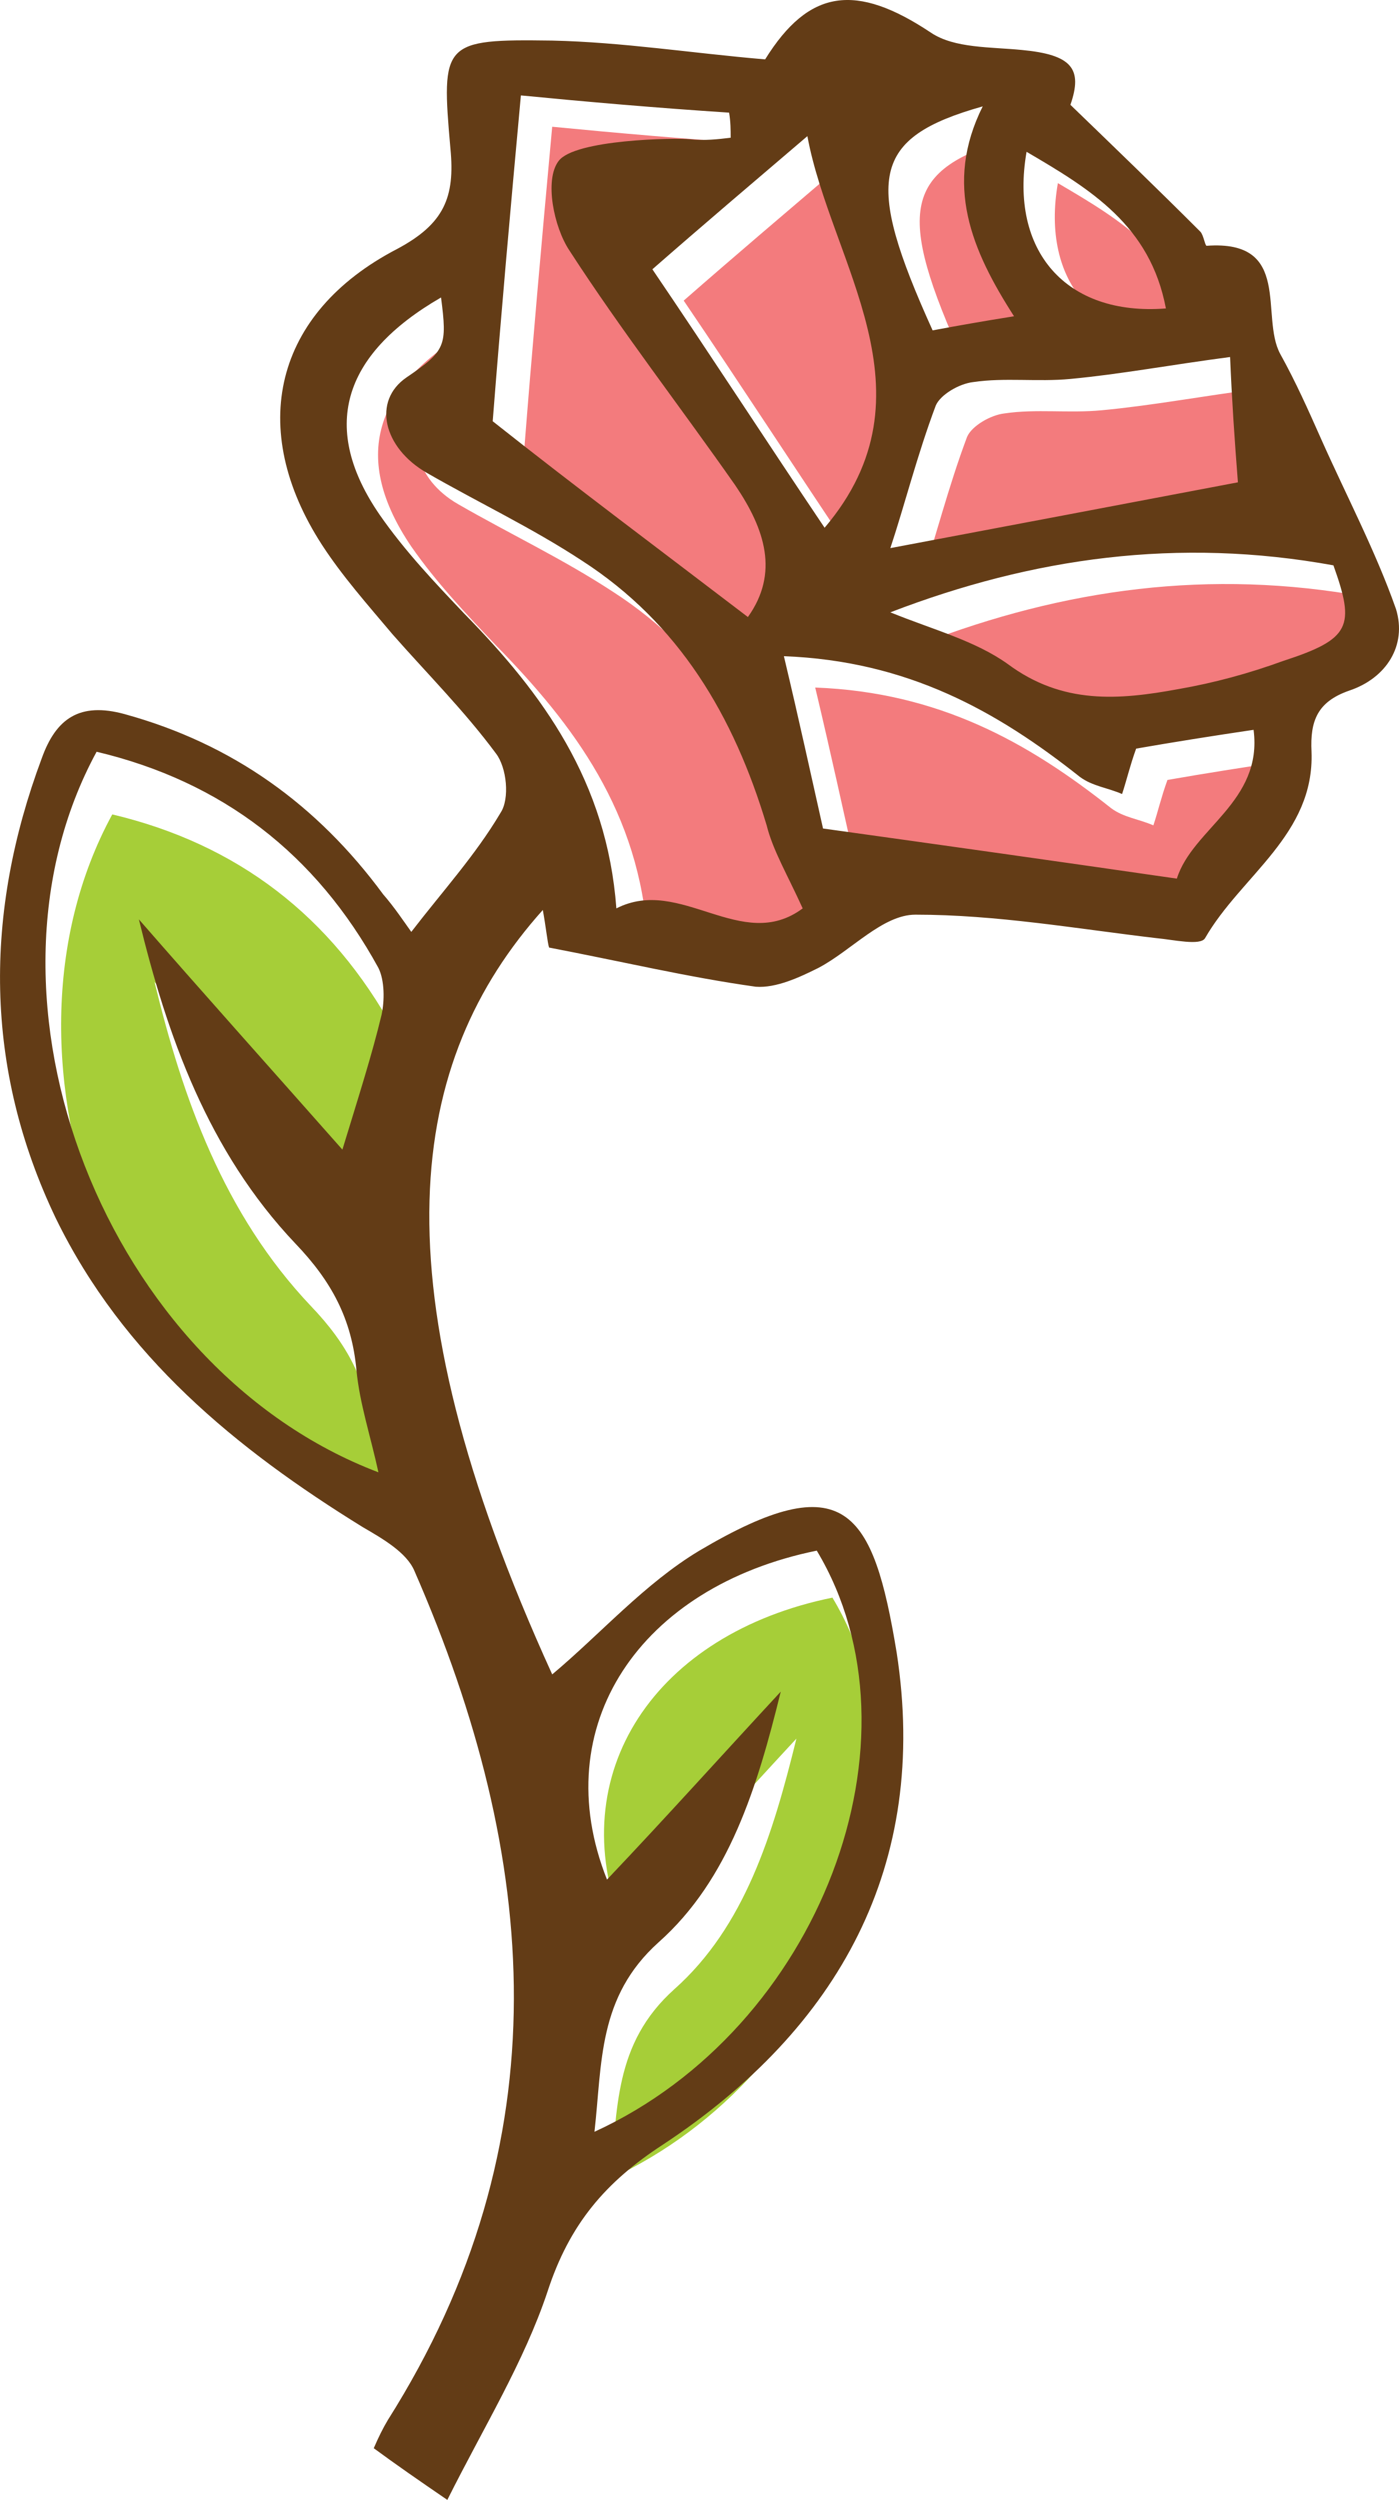 <svg version="1.1" id="图层_1" x="0px" y="0px" width="280.127px" height="500.286px" viewBox="0 0 280.127 500.286" enable-background="new 0 0 280.127 500.286" xml:space="preserve" xmlns="http://www.w3.org/2000/svg" xmlns:xlink="http://www.w3.org/1999/xlink" xmlns:xml="http://www.w3.org/XML/1998/namespace">
  <path fill="#A6CE38" d="M78.907,307.182c-1.567-7.21-3.762-13.793-4.389-20.376c-0.94-10.346-5.017-17.868-12.226-25.393
	c-17.556-18.496-25.705-41.692-31.349-64.891c12.853,14.733,26.332,29.781,40.752,46.082c3.448-11.285,5.956-19.123,7.837-26.959
	c0.627-2.821,0.627-6.896-0.627-9.404c-12.539-22.884-31.348-37.304-56.426-43.26C-4.479,212.512,24.361,286.494,78.907,307.182z
	 M122.167,436.023c45.14-20.689,67.083-78.685,44.513-116.302c-35.423,7.211-54.232,35.108-42.005,65.831
	c11.912-12.54,22.884-24.766,34.794-37.618c-4.701,19.123-10.346,37.618-24.451,50.157
	C122.794,409.063,123.734,422.23,122.167,436.023z" class="color c1"/>
  <path fill="#F37B7D" d="M129.691,188.06c-1.566-25.393-14.734-42.947-30.408-58.935c-5.956-6.27-11.912-12.54-16.928-19.75
	c-11.912-17.555-7.837-31.975,12.227-43.573c1.254,9.718,0.939,10.658-6.896,15.987c-6.896,4.702-4.702,14.106,4.074,19.122
	c10.346,5.956,21.004,10.973,31.035,17.556c19.435,12.54,30.72,31.348,36.99,52.978c1.568,5.016,4.076,9.718,7.211,16.615
	C154.769,197.151,142.544,181.477,129.691,188.06z M156.022,129.752c6.27-8.777,3.447-17.555-2.51-26.333
	c-10.971-15.674-22.882-31.033-33.227-47.021c-3.135-4.702-5.016-14.106-2.194-17.868c3.136-4.389,11.6-5.329,18.183-6.583
	c2.508-0.627,5.329,1.881,8.151,2.194c2.82,0.313,5.643,0,8.15-0.313c0-1.566,0-3.135-0.314-5.016
	c-14.419-0.941-28.839-2.195-41.692-3.449c-2.194,23.825-4.075,45.141-5.644,65.204
	C121.541,103.734,138.781,116.586,156.022,129.752z M241.917,182.104c3.135-10.032,17.24-15.361,15.359-29.781
	c-8.463,1.254-16.301,2.508-23.512,3.762c-1.254,3.448-1.881,6.271-2.82,9.092c-2.822-1.254-5.957-1.567-8.465-3.448
	c-16.613-13.166-34.482-23.197-59.246-24.138c3.135,13.166,5.643,24.765,7.836,34.481
	C195.835,175.521,218.091,178.656,241.917,182.104z M167.935,33.515c-10.658,9.091-21.002,17.868-31.035,26.646
	c11.287,16.615,22.882,34.483,34.482,51.725C194.267,84.926,172.636,58.907,167.935,33.515z M184.548,128.813
	c8.465,3.448,16.93,5.643,23.512,10.345c10.973,8.15,22.258,7.21,34.17,5.017c7.211-1.255,14.105-3.136,21.004-5.644
	c13.479-4.389,14.42-6.896,10.031-19.123C242.229,113.765,213.075,117.841,184.548,128.813z M252.575,77.716
	c-11.914,1.566-21.943,3.447-31.977,4.389c-6.582,0.627-13.166-0.313-19.436,0.627c-2.82,0.313-6.584,2.508-7.523,4.702
	c-3.762,10.031-6.27,20.063-9.092,28.525c21.631-4.074,44.828-8.464,69.594-13.166C253.515,94.957,252.888,85.553,252.575,77.716z
	 M209.313,69.565c-8.463-13.166-14.105-26.332-6.27-42.006c-22.258,6.27-23.824,14.42-10.031,44.828
	C198.028,71.446,203.358,70.505,209.313,69.565z M239.722,67.997c-3.137-16.613-15.047-23.823-27.9-31.348
	C208.374,56.399,219.659,69.565,239.722,67.997z" class="color c2"/>
  <path fill="#633C16" d="M82.355,186.493c6.27-8.149,12.854-15.36,17.867-23.825c1.882-2.82,1.255-9.091-0.939-11.911
	c-6.27-8.465-13.793-15.987-20.689-23.825c-5.016-5.956-10.03-11.6-14.106-17.868C49.44,85.866,54.769,62.667,79.534,49.815
	c9.404-5.016,11.599-10.345,10.658-20.063c-1.881-21.316-1.567-21.943,20.376-21.63c14.107,0.313,27.9,2.509,42.634,3.763
	c8.777-14.106,18.182-15.36,33.229-5.329c4.703,3.135,11.912,2.82,18.182,3.447c10.031,0.94,12.227,3.763,9.719,10.973
	c9.092,8.777,17.555,16.928,26.02,25.392c0.627,0.627,0.939,2.821,1.254,2.821c17.242-1.254,10.658,14.105,14.734,21.63
	c3.135,5.643,5.643,11.286,8.148,16.928c5.018,11.285,10.973,22.57,15.047,34.169c2.195,7.21-1.881,13.793-9.402,16.302
	c-6.271,2.193-7.838,5.956-7.523,12.226c0.627,16.614-14.107,24.765-21.316,37.304c-0.941,1.567-6.271,0.313-9.719,0
	c-15.988-1.881-31.975-4.702-48.275-4.702c-6.584,0-12.854,7.211-19.436,10.658c-3.762,1.881-8.465,4.075-12.539,3.763
	c-13.48-1.882-26.646-5.017-41.38-7.838c-0.313-0.939-0.627-4.074-1.254-7.522c-26.959,30.094-34.169,73.979,1.881,152.979
	c9.719-8.15,18.496-18.184,29.467-24.766c29.154-17.242,34.796-8.15,39.5,20.377c6.582,42.633-11.6,75.233-46.708,98.432
	c-11.599,7.523-18.809,15.986-23.197,29.467c-4.703,14.107-12.854,27.273-20.063,41.693c-5.956-4.076-10.031-6.896-14.733-10.346
	c0.94-2.193,1.881-4.074,2.821-5.643c35.108-55.486,30.407-112.54,5.329-169.906c-1.566-3.762-6.583-6.583-10.346-8.777
	c-25.391-15.674-47.961-34.168-61.441-61.755c-14.42-30.094-14.42-61.128-2.821-92.163c2.821-7.837,7.523-11.285,16.615-8.777
	c21.63,5.956,38.558,18.183,51.724,36.051C78.907,181.477,80.789,184.299,82.355,186.493z M75.772,294.643
	c-1.567-7.21-3.763-13.793-4.39-20.377c-0.939-10.344-5.016-17.866-12.226-25.392c-17.555-18.494-25.705-41.692-31.348-64.89
	c12.853,14.733,26.332,29.78,40.752,46.082c3.448-11.286,5.956-19.123,7.837-26.959c0.627-2.821,0.627-6.896-0.627-9.404
	c-12.54-22.884-31.348-37.304-56.426-43.26C-7.614,199.972,21.227,273.955,75.772,294.643z M119.032,426.619
	c45.139-20.689,67.084-78.685,44.512-116.301c-35.421,7.209-54.23,35.108-42.003,65.83c11.911-12.539,22.882-24.765,34.794-37.617
	c-4.703,19.123-10.346,37.617-24.451,50.156C119.659,399.66,120.6,412.826,119.032,426.619z M160.726,181.791
	c-3.137-6.896-5.957-11.599-7.213-16.614c-6.58-21.943-17.552-40.439-36.989-52.979c-10.032-6.583-20.69-11.599-31.035-17.555
	c-8.776-5.017-10.972-14.42-4.075-19.122c7.838-5.33,8.15-6.271,6.896-15.988c-20.063,11.6-24.139,26.333-12.227,43.574
	c5.017,7.21,10.973,13.479,16.928,19.749c15.675,15.988,28.527,33.542,30.408,58.935
	C136.274,175.208,148.499,190.882,160.726,181.791z M149.753,123.483c6.27-8.777,3.449-17.555-2.508-26.332
	c-10.971-15.674-22.883-31.035-33.229-47.022c-3.136-4.701-5.017-14.105-2.194-17.867c3.135-4.39,23.512-4.703,26.333-4.39
	c2.821,0.313,5.643,0,8.151-0.313c0-1.567,0-3.135-0.314-5.017c-14.418-0.939-28.838-2.193-41.691-3.447
	c-2.194,23.824-4.075,45.141-5.644,65.204C115.27,97.465,132.511,110.317,149.753,123.483z M235.646,175.834
	c3.135-10.031,17.242-15.36,15.361-29.78c-8.465,1.254-16.303,2.508-23.512,3.762c-1.254,3.448-1.881,6.27-2.82,9.091
	c-2.822-1.254-5.957-1.566-8.465-3.448c-16.613-13.166-34.482-23.196-59.248-24.138c3.137,13.166,5.645,24.765,7.836,34.482
	C189.565,169.25,211.821,172.386,235.646,175.834z M161.665,27.245c-10.658,9.091-21.002,17.869-31.035,26.646
	c11.287,16.614,22.882,34.482,34.484,51.724C187.997,78.656,166.368,52.637,161.665,27.245z M178.28,122.542
	c8.463,3.448,16.928,5.644,23.51,10.346c10.973,8.149,22.258,7.21,34.17,5.016c7.211-1.254,14.107-3.135,21.004-5.643
	c13.479-4.39,14.42-6.897,10.031-19.123C235.96,107.496,206.806,111.571,178.28,122.542z M246.306,71.446
	c-11.914,1.568-21.945,3.449-31.977,4.389c-6.584,0.627-13.166-0.313-19.436,0.627c-2.822,0.313-6.584,2.509-7.523,4.702
	c-3.762,10.031-6.27,20.063-9.092,28.526c21.631-4.075,44.828-8.464,69.594-13.166C247.245,88.687,246.618,79.283,246.306,71.446z
	 M203.044,63.294c-8.463-13.166-14.105-26.331-6.27-42.006c-22.256,6.271-23.824,14.42-10.031,44.828
	C191.759,65.176,197.089,64.236,203.044,63.294z M233.452,61.728c-3.135-16.614-15.047-23.824-27.898-31.348
	C202.104,50.128,213.39,63.294,233.452,61.728z" class="color c3"/>
</svg>